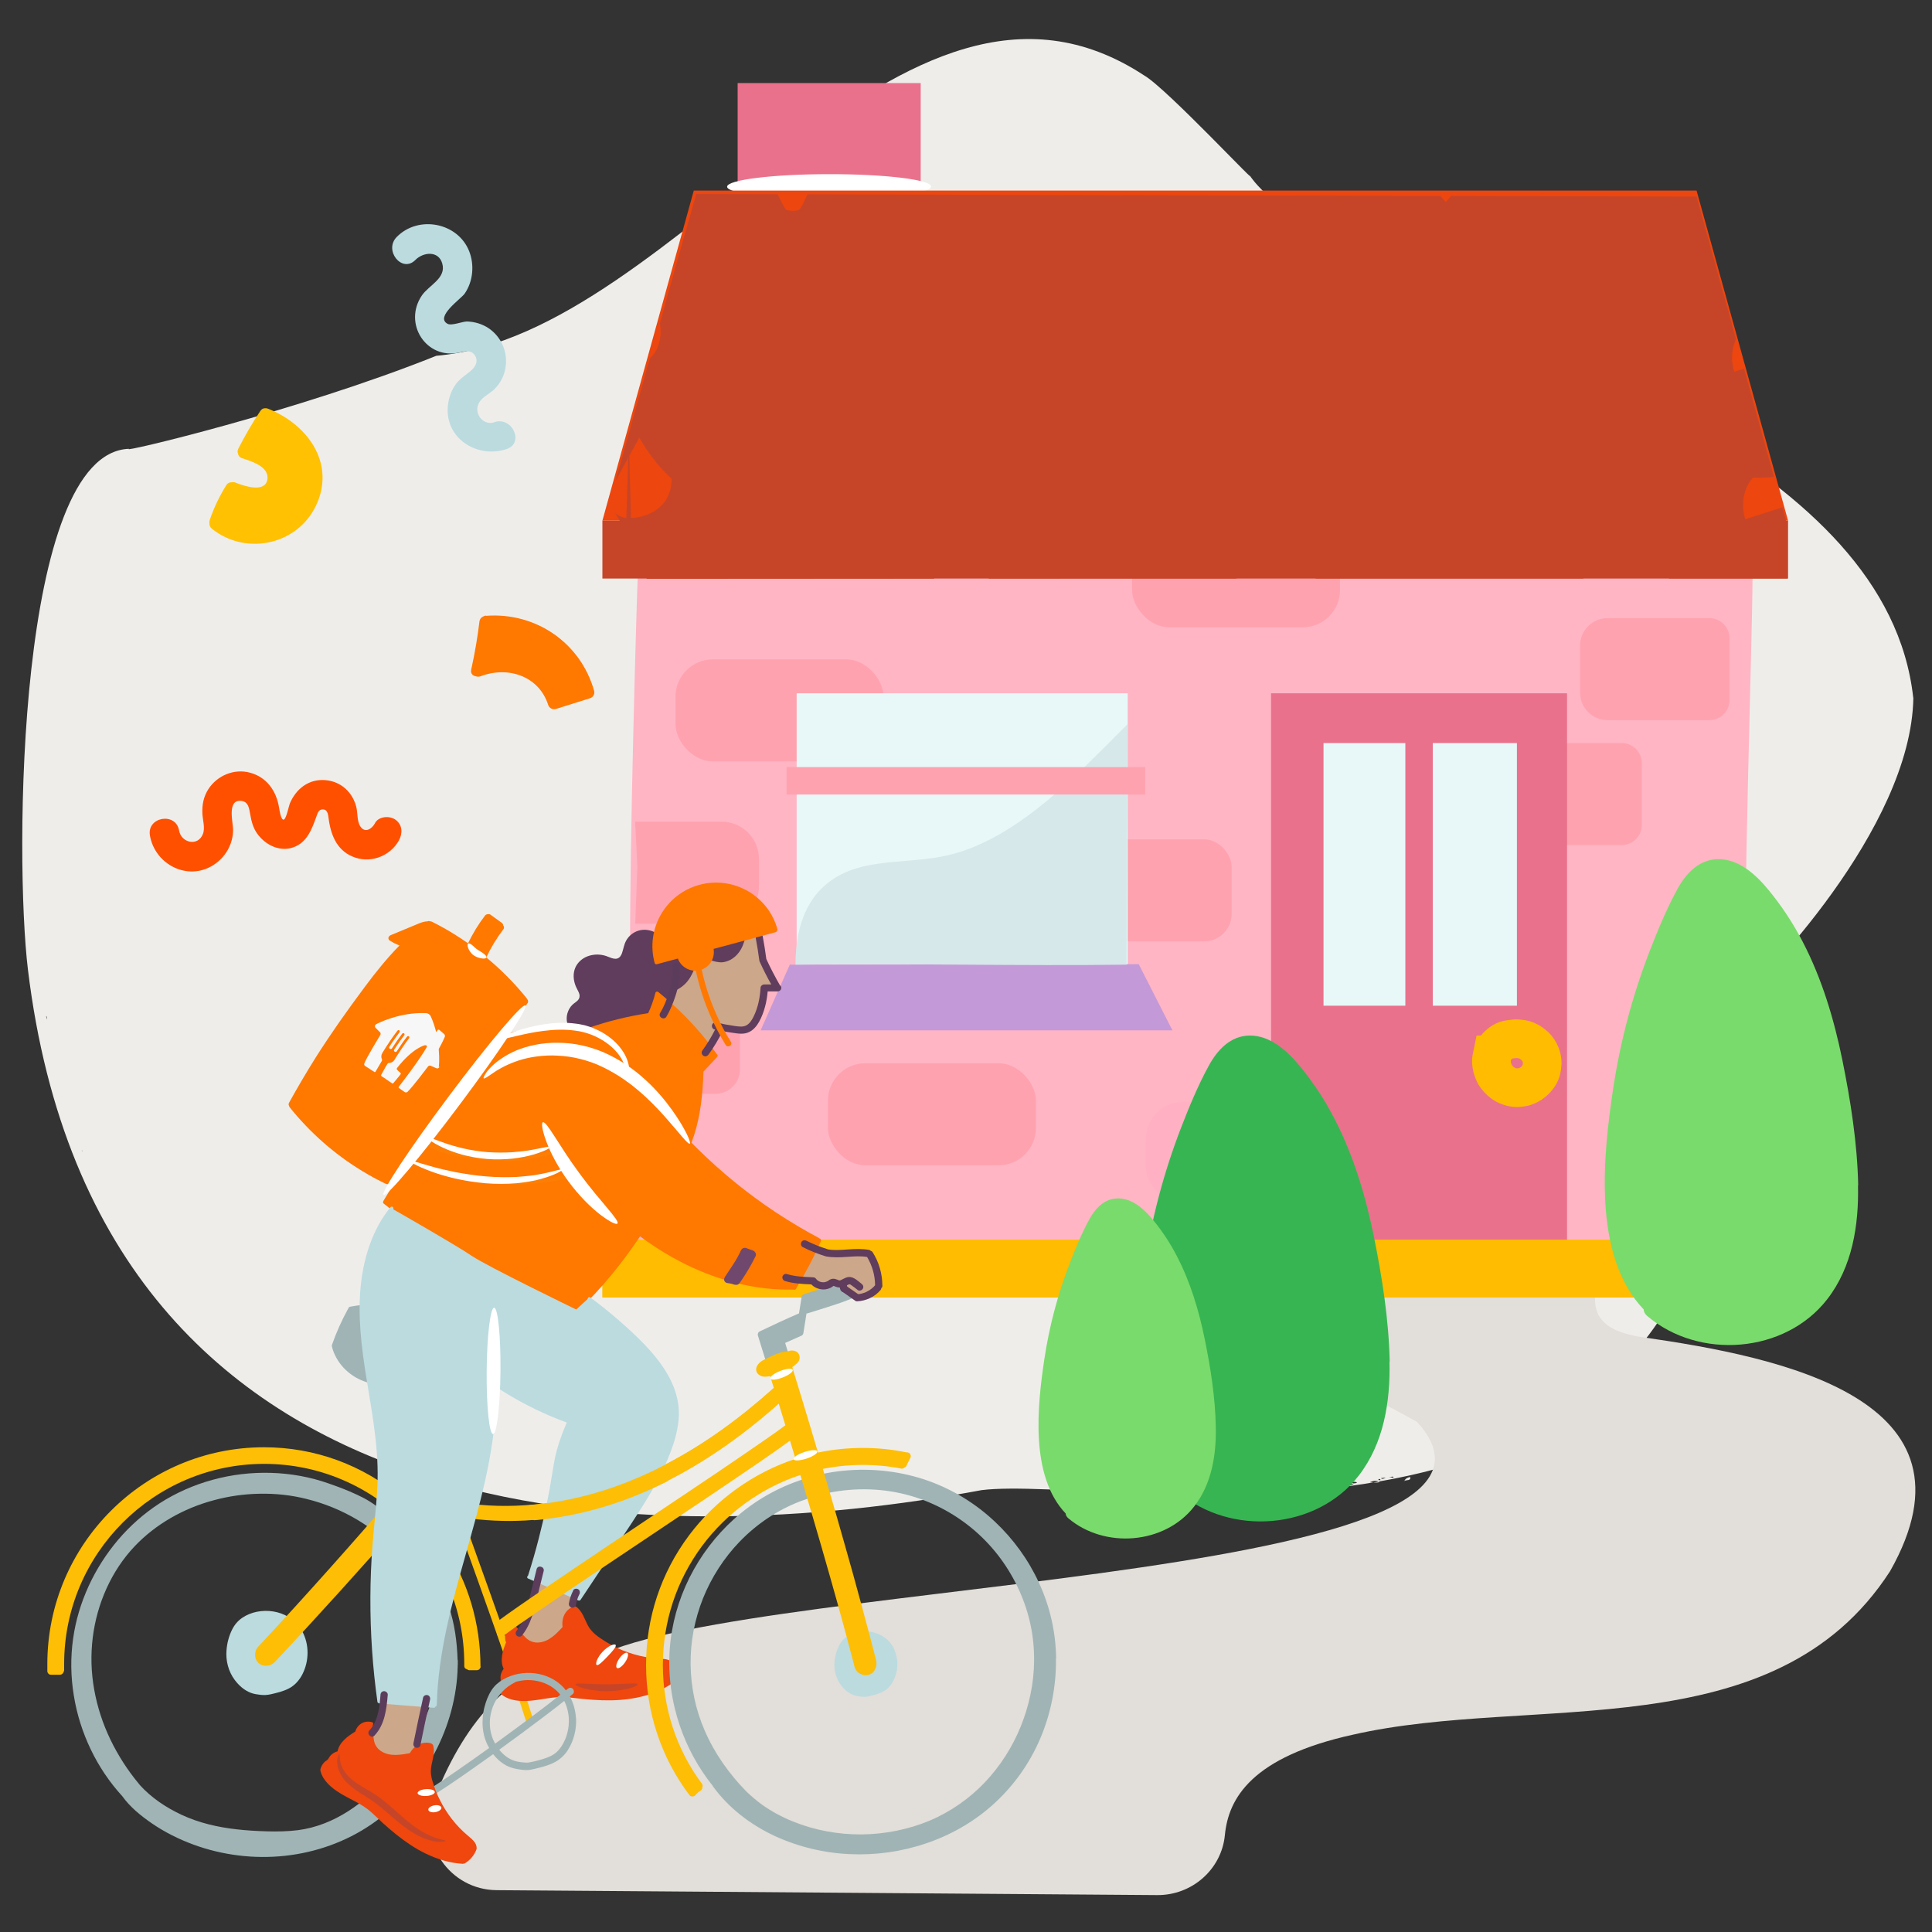 <?xml version="1.0" encoding="UTF-8"?>
<svg xmlns="http://www.w3.org/2000/svg" xmlns:xlink="http://www.w3.org/1999/xlink" viewBox="0 0 200 200">
  <rect x="0" y="0" width="200" height="200" fill="#333333" stroke="none"/>
  <defs>
    <style>
      .cls-1, .cls-2, .cls-3, .cls-4 {
        fill: none;
      }

      .cls-5 {
        fill: #f7f7f7;
      }

      .cls-6 {
        fill: #fc7e04;
      }

      .cls-7 {
        fill: #ea718b;
      }

      .cls-8 {
        fill: #e8f8f9;
      }

      .cls-9 {
        fill: #ed460e;
      }

      .cls-10 {
        fill: #ffb0c3;
      }

      .cls-11 {
        fill: #f3bf44;
      }

      .cls-12 {
        fill: #fff;
      }

      .cls-13 {
        fill: #ef470d;
      }

      .cls-14 {
        fill: #ffbc00;
      }

      .cls-15 {
        fill: #ffa2af;
      }

      .cls-16 {
        fill: #ffb5c4;
      }

      .cls-17 {
        fill: #ffc101;
      }

      .cls-18 {
        fill: #ff5000;
      }

      .cls-19 {
        fill: #fdbe05;
      }

      .cls-20 {
        fill: #efedea;
      }

      .cls-21 {
        fill: #ff5b00;
      }

      .cls-22 {
        fill: #ff7800;
      }

      .cls-23 {
        fill: #a0b4b5;
      }

      .cls-24 {
        fill: #cda789;
      }

      .cls-25 {
        fill: #bbdbdf;
      }

      .cls-26 {
        fill: #d6e8ea;
      }

      .cls-27 {
        fill: #c499d8;
      }

      .cls-28 {
        fill: #c64528;
      }

      .cls-29 {
        fill: #e2ded9;
      }

      .cls-30 {
        fill: #70486d;
      }

      .cls-31 {
        fill: #5b3d5b;
      }

      .cls-32 {
        fill: #37b552;
      }

      .cls-33 {
        fill: #603c5d;
      }

      .cls-34 {
        fill: #79db6b;
      }

      .cls-35 {
        clip-path: url(#clippath-2);
      }

      .cls-2 {
        stroke: #ffbc00;
        stroke-width: 4px;
      }

      .cls-2, .cls-3, .cls-4 {
        stroke-miterlimit: 10;
      }

      .cls-3 {
        stroke-width: 16px;
      }

      .cls-3, .cls-4 {
        stroke: #c64528;
      }

      .cls-4 {
        stroke-width: 7px;
      }
    </style>
    <clipPath id="clippath-2">
      <polygon class="cls-1" points="184.99 54.29 183.83 50.09 180.94 39.6 175.63 20.35 145.94 20.28 124.46 20.22 72.07 20.09 62.54 53.98 62.53 59.92 110.84 59.89 142.89 59.89 185.03 59.89 184.99 54.29"/>
    </clipPath>
  </defs>
  <g id="BG_Light">
    <path class="cls-20" d="m198.06,72.24c-2.69-24.3-39.19-34.82-58.53-46.23-2.77-1.64-8.26-4.93-10.25-7.98,1.63,2.01-8.53-8.92-10.85-10.23-25.28-16.56-48,26.84-73.26,29.03-14.39,5.77-33.01,10.15-31.81,9.63-11.63.41-11.86,42.47-10.47,53.9,7.38,60.87,66.07,60,98.71,53.9,13.2-1.66,70.73,11.41,76.72-36.3-1.49-4.29,1.12-7.06.93-12.44,1.55-.8-.8,5.32.62,2.23.66,1.95.49-3.46.75-4.05-.56,1.79-1.69,2.35-.91.1,2.32-1.87,18.14-17.94,18.36-31.57Zm-9.83-18.15s-.08,0-.12-.01c0,0,.12.01.12.01Zm-45.52,99.13c-.09-.17.23-.14.19,0-.06,0-.13,0-.19,0Zm-3.86.57c-.98.49-.68-.51.07-.38-.46.18.22.35-.07.38ZM80.97,18.09s0,0,0,0c0-.01.01-.02,0,0Zm62.48,134.87c-.17.08-.34.21-.5.06.17-.02.34-.04.5-.06Zm.22,0c.18-.04.73-.21.54.02-.16-.05-.34-.09-.54-.02Zm17.51-113.36c-.12-.05-.58-.16-.15-.11,0,0,.15.11.15.11Zm-80.08-21.82c-.09.18-.18.48-.34.21.08-.07.23-.17.34-.21Zm-2.51,1.98c-.05.12-.09.25-.14.36-.06-.07.1-.31.14-.36Zm-.79.44s0,.06,0,.09c-.04,0-.05-.03,0-.09ZM3.5,105.03s.04.05.04.09c-.01-.03-.02-.06-.04-.09Zm1.31.14c.03.12.06.25.08.37-.03-.08-.16-.28-.08-.37Zm3.66,13.87c.02.06.04.11.06.17-.05-.04-.06-.11-.06-.17Zm108.09,35.18c.48.42-.48.11-.5-.08,2.39-.1,3.32.58.5.08Zm8.38.52l-.12-.06c.27-.05.42-.1.12.06Zm12.87-.71c.11,0,.26.01.07.05-.04-.02-.05-.03-.07-.05Zm1.53-.28c.12-.11.46-.14.9-.19-.33.14-.6.32-.9.19Zm.93-.2l-.41-.05c.24-.22.93-.03.41.05Zm1.52-.1c.35-.16.67-.23,1.02-.05-.18.15-.66.02-1.02.05Zm3.57-.17c0,.37-.13-.25.62-.38.1.39-.32.3-.62.38Zm3.97-.46s.03-.07.05-.1c0,0-.05.1-.05.1Zm.16-.82c-.4.04-.4-.14-.44-.33.41-.17.87-.3.44.33Z"/>
  </g>
  <g id="Illustrations">
    <g>
      <polygon class="cls-7" points="76.36 97.94 95.31 97.94 95.31 8.6 76.36 8.6 76.36 32.07 76.36 97.94"/>
      <path class="cls-12" d="m96.38,19.31c0-.71-4.74-1.29-10.57-1.28-5.83,0-10.55.59-10.54,1.3,0,.71,4.74,1.29,10.57,1.28,5.83,0,10.55-.59,10.54-1.3Z"/>
      <path class="cls-22" d="m50.32,63.73c-.11,0-.2.04-.28.08-.21.08-.37.26-.41.54-.19,1.59-.46,3.16-.8,4.73-.04.08-.05.17-.05.25-.09.4.17.63.48.68.14.05.3.06.48,0,2.89-1.1,6.06,0,7.01,2.97.11.33.47.51.8.41l3.53-1.11c.33-.1.52-.45.42-.78-1.4-4.94-6.01-8.14-11.19-7.75Z"/>
      <path class="cls-17" d="m27.53,42.26s-.03,0-.05,0c-.01,0-.03,0-.04,0-.18,0-.36.08-.49.28-.84,1.26-1.59,2.56-2.28,3.91-.1.19-.09.36-.03.5.03.21.16.4.43.49.94.3,2.87.88,2.6,2.24-.28,1.39-2.51.59-3.29.28-.14-.06-.27-.06-.39-.03-.2-.02-.41.06-.56.29-.71,1.14-1.29,2.34-1.72,3.61-.04.12-.05.24-.03.34-.01.2.06.41.26.57,3.64,2.91,9.16,1.59,10.94-2.78,1.74-4.27-1.21-8.1-5.13-9.65-.07-.03-.14-.04-.21-.05Z"/>
      <path class="cls-18" d="m38.82,85.22c-.33.6-1.05,1.07-1.53.31-.35-.55-.25-1.44-.42-2.05-.41-1.51-1.59-2.58-3.17-2.72-1.73-.15-3.05.89-3.7,2.42-.09.21-.37,1.62-.63,1.67-.29.06-.45-1.03-.48-1.24-.28-1.72-1.26-3.15-3-3.62-1.64-.45-3.4.28-4.32,1.7-.5.78-.66,1.62-.62,2.53.03.65.3,1.48.06,2.1-.51,1.35-2.25.93-2.47-.34-.33-1.94-3.35-1.43-3.02.51.52,3,3.89,4.74,6.54,3.08,1.26-.79,2.06-2.16,2.07-3.66,0-.79-.67-3.2.87-3,.73.1.79.79.9,1.38.13.74.3,1.43.75,2.04.84,1.15,2.32,1.89,3.73,1.38s1.89-1.85,2.37-3.17c.13-.35.22-.76.67-.75.56.01.55.67.62,1.1.26,1.75.96,3.31,2.77,3.9,1.7.56,3.62-.23,4.48-1.78.4-.73.39-1.6-.33-2.14-.6-.45-1.74-.39-2.14.33h0Z"/>
      <path class="cls-25" d="m51.19,43.71c-1.22.4-2.21-.98-1.59-2.04.34-.59,1.12-.92,1.6-1.4.59-.6.98-1.33,1.12-2.16.28-1.6-.38-3.2-1.72-4.12-.66-.45-1.47-.69-2.26-.71-.48,0-1.59.47-2.01.24-1.33-.72,1.4-2.59,1.77-3.12.87-1.26,1.03-2.97.47-4.39-1.17-2.98-5.26-3.76-7.5-1.48-1.37,1.39.55,3.78,1.93,2.38.81-.82,2.39-.99,2.78.36.45,1.54-1.39,2.25-2.11,3.32-1.96,2.89.44,6.65,3.85,5.91.6-.13,1.27-.33,1.67.33.31.5.08,1.04-.3,1.41-.53.52-1.2.86-1.66,1.47s-.75,1.38-.85,2.14c-.45,3.47,2.97,5.66,6.06,4.64,1.87-.62.59-3.4-1.26-2.79h0Z"/>
      <path class="cls-29" d="m51.4,195.67l68.39.51c3.59.03,6.67-2.65,7.01-6.22.37-3.83,2.81-8.08,13.23-10.38,18.62-4.26,43.62,1.66,55.63-16.93,10.13-17.88-11.43-22.18-25.61-24.22-8.86-1.27-2.71-7.54-4.53-9.81-1.4-1.75-3.2,3.97,0,0-3.44,4.27-25.05-3.05-30.64,0-2.74,12.07,4.23,14.34,11.79,18.56,15.89,17.15-74.43,16.27-86.25,25.11-7.75-.46-12.84,7.08-15.47,13.98-1.72,4.52,1.62,9.36,6.46,9.4Z"/>
      <path class="cls-16" d="m65.16,131.32l115.38-2.56-.46-12.34.61-12.05c-.26-9.45.73-39.09.73-44.48l-.83-1.83-1.54-18.95-112.21.3-.83,20.48c-.12,2.89-.84,27.54-.78,38.76l-.06,32.67Z"/>
      <path class="cls-15" d="m154.49,84.64v-4.88c0-1.57,1.27-2.84,2.84-2.84h10.55c1.15,0,2.08.93,2.08,2.08v6.4c0,1.15-.93,2.08-2.08,2.08h-10.55c-1.57,0-2.84-1.28-2.84-2.84Z"/>
      <rect class="cls-10" x="118.63" y="114.07" width="21.53" height="10.56" rx="3.86" ry="3.86"/>
      <rect class="cls-15" x="117.19" y="54.38" width="21.53" height="10.56" rx="3.86" ry="3.86"/>
      <rect class="cls-15" x="69.93" y="68.26" width="21.53" height="10.56" rx="3.86" ry="3.86"/>
      <rect class="cls-15" x="105.97" y="86.89" width="21.53" height="10.56" rx="2.84" ry="2.84"/>
      <polygon class="cls-7" points="162.22 71.77 162.22 115.64 162.22 116.01 162.22 128.79 131.58 128.79 131.58 93.75 131.58 93.38 131.58 71.77 162.22 71.77"/>
      <rect class="cls-8" x="82.47" y="71.77" width="34.27" height="28.09" transform="translate(199.21 171.63) rotate(-180)"/>
      <rect class="cls-21" x="157.5" y="39.82" width="21.53" height="10.56" rx=".38" ry=".38" transform="translate(336.52 90.26) rotate(-179.98)"/>
      <polygon class="cls-28" points="104.54 53.9 126.07 53.9 185.1 53.9 185.1 59.89 126.07 59.89 104.54 59.89 62.36 59.89 62.36 53.9 104.54 53.9"/>
      <path class="cls-9" d="m62.36,53.9h42.18s21.53,0,21.53,0h59.03s-9.47-34.17-9.47-34.17h-52.52s-21.53,0-21.53,0h-29.76s-5.37,19.38-5.37,19.38l-2.92,10.56-1.17,4.23Z"/>
      <rect class="cls-15" x="85.71" y="110.07" width="21.53" height="10.56" rx="3.86" ry="3.86"/>
      <path class="cls-15" d="m74.07,102.67c1.4,0,2.53,1.13,2.53,2.53v5.5c0,1.4-1.13,2.53-2.53,2.53h-6.1c-.98,0-1.78-.8-1.77-1.78l.06-7.02c0-.97.8-1.75,1.77-1.75h6.04Z"/>
      <path class="cls-15" d="m163.57,71.71v-4.88c0-1.57,1.27-2.84,2.84-2.84h10.55c1.15,0,2.08.93,2.08,2.08v6.4c0,1.15-.93,2.08-2.08,2.08h-10.55c-1.57,0-2.84-1.28-2.84-2.84Z"/>
      <polygon class="cls-27" points="121.37 106.66 78.74 106.66 81.76 99.86 117.88 99.81 121.37 106.66"/>
      <path class="cls-26" d="m82.35,99.86c0-9.09,6.24-10.1,8.44-10.43s4.42-.34,6.6-.74c7.51-1.38,13.94-8.34,19.34-13.73l-.11,24.9c-10.77.15-23.5-.15-34.27,0"/>
      <rect class="cls-14" x="62.36" y="128.32" width="122.75" height="5.99" transform="translate(247.46 262.64) rotate(-180)"/>
      <rect class="cls-15" x="81.42" y="79.41" width="37.13" height="2.84" transform="translate(199.97 161.66) rotate(-180)"/>
      <rect class="cls-8" x="137.01" y="76.91" width="20.02" height="27.19" transform="translate(294.04 181.02) rotate(-180)"/>
      <rect class="cls-7" x="130.51" y="88.77" width="32.77" height="2.84" transform="translate(237.09 -56.7) rotate(90)"/>
      <path class="cls-2" d="m154.49,109.2c.1-.48.5-.97.91-1.25.2-.15.42-.26.66-.31.26-.05.53-.09.79-.11.26-.02.53.03.79.07.24.04.47.15.68.26.12.06.19.13.31.22.07.06.2.14.28.22.47.48.75,1.13.74,1.8,0,.16-.05.47-.09.63-.05.2-.13.41-.25.59-.19.3-.38.51-.65.72-.27.21-.51.34-.85.45-.04.01-.07.02-.11.03-.19.04-.43.07-.63.08-.24,0-.5-.04-.73-.11-.22-.07-.47-.17-.66-.3-.3-.21-.49-.38-.71-.66-.2-.25-.23-.3-.35-.6-.14-.34-.2-.59-.23-.97-.02-.25.04-.52.09-.76Z"/>
      <path class="cls-15" d="m78.57,91.75v-2.83c0-2.13-1.73-3.86-3.87-3.86h-8.95s.23,4.62.23,4.62l-.22,5.94h8.95c2.13,0,3.86-1.73,3.86-3.87Z"/>
      <g class="cls-35">
        <path class="cls-3" d="m63.15,21.58c-2.55-1.24-.53-5.23,2.38-5.3,2.91-.07,5.18,2.22,6.44,4.54,1.25,2.32,2.01,4.94,4,6.81,3.06,2.86,8.83,2.94,11.99.16,2.32-2.04,3.08-5.03,4.37-7.69,1.29-2.66,3.74-5.36,7-5.32,7.27.1,7.21,12.05,14.36,13.21,3.9.63,7.18-2.49,9.43-5.38,2.25-2.89,5.01-6.21,8.97-6.24,8.1-.06,9.68,12.88,17.77,13.15,6.91.23,10-13.69,16.9-13.29,6.05.35,7.96,5.46,10.3,6.98s2.44,2.69,5.34,2.76c2.9.07,6.01-2.32,5.13-4.77"/>
        <path class="cls-3" d="m61.56,36.37c-2.57-1.41-.54-5.94,2.4-6.02,6.67.22,6.87,9.01,10.55,12.9,3.09,3.25,8.92,3.34,12.11.19,2.34-2.31,3.11-5.71,4.41-8.73,1.3-3.02,3.77-6.08,7.06-6.03,7.34.12,7.29,13.68,14.51,15.01,3.94.72,7.25-2.82,9.52-6.1,2.27-3.28,5.05-7.05,9.05-7.08,8.17-.06,9.79,14.63,17.95,14.95,6.98.27,10.08-14.6,17.05-15.08,2.92-.2,5.62,5.69,7.98,7.41,2.36,1.72,4.89,3.58,7.82,3.66,2.93.08,6.07-2.63,5.18-5.41"/>
        <path class="cls-3" d="m62.7,51.64c-2.57-1.41-.54-5.94,2.4-6.02,6.67.22,6.87,9.01,10.55,12.9,3.09,3.25,8.92,3.34,12.11.19,2.34-2.31,3.11-5.71,4.41-8.73,1.3-3.02,3.77-6.08,7.06-6.03,7.34.12,7.29,13.68,14.51,15.01,3.94.72,7.25-2.82,9.52-6.1,2.27-3.28,5.05-7.05,9.05-7.08,8.17-.06,9.79,14.63,17.95,14.95,6.98.27,10.08-15.53,17.05-15.08,6.11.4,8.04,6.21,10.4,7.93s2.47,3.05,5.4,3.14,6.07-2.63,5.18-5.41"/>
        <path class="cls-4" d="m60.45,75.07c-2.57-1.41-.54-5.94,2.4-6.02,6.67.22,6.87,9.01,10.55,12.9,3.09,3.25,8.92,3.34,12.11.19,2.34-2.31,3.11-5.71,4.41-8.73,1.3-3.02,3.77-6.08,7.06-6.03,7.34.12,7.29,13.68,14.51,15.01,3.94.72,7.25-2.82,9.52-6.1,2.27-3.28,5.05-7.05,9.05-7.08,8.17-.06,9.79,14.63,17.95,14.95,6.98.27,10.08-14.6,17.05-15.08,2.92-.2,5.62,5.69,7.98,7.41,2.36,1.72,4.89,3.58,7.82,3.66,2.93.08,6.07-2.63,5.18-5.41"/>
      </g>
      <path class="cls-34" d="m192.36,122.7c-.09-4.33-.78-8.73-1.64-12.97-.86-4.22-2.11-8.4-4.1-12.23-.99-1.91-2.18-3.72-3.55-5.38-1.28-1.56-3.06-3.2-5.21-3.18-1.97.02-3.32,1.47-4.21,3.09-1.13,2.06-2.04,4.27-2.89,6.46-1.77,4.58-3.04,9.36-3.77,14.23-1.03,6.87-2.16,17.24,3.16,22.83.01.24.13.48.37.68,5.35,4.56,14.27,3.9,18.64-1.74,2.59-3.34,3.27-7.65,3.18-11.78Z"/>
      <path class="cls-32" d="m143.86,140.96c-.09-4.33-.78-8.73-1.64-12.97-.86-4.22-2.11-8.4-4.1-12.23-.99-1.91-2.18-3.72-3.55-5.38-1.28-1.56-3.06-3.2-5.21-3.18-1.97.02-3.32,1.47-4.21,3.09-1.13,2.06-2.04,4.27-2.89,6.46-1.77,4.58-3.04,9.36-3.77,14.23-1.03,6.87-2.16,17.24,3.16,22.83.01.24.13.48.37.68,5.35,4.56,14.27,3.9,18.64-1.74,2.59-3.34,3.27-7.65,3.18-11.78Z"/>
      <path class="cls-34" d="m125.86,147.69c-.06-3.03-.54-6.11-1.15-9.08-.6-2.95-1.48-5.88-2.87-8.56-.69-1.34-1.52-2.6-2.48-3.77-.9-1.09-2.14-2.24-3.65-2.22-1.38.01-2.32,1.03-2.94,2.16-.79,1.44-1.43,2.99-2.02,4.52-1.24,3.21-2.13,6.55-2.64,9.96-.72,4.81-1.51,12.06,2.21,15.98,0,.17.09.33.26.48,3.75,3.19,9.99,2.73,13.05-1.22,1.81-2.34,2.29-5.35,2.23-8.24Z"/>
      <path class="cls-25" d="m92.58,170.75c-.49-1.12-1.6-1.78-2.8-1.86-.2-.02-.38.18-.38.38,0,.22.17.36.38.38.1,0,.2.02.29.04.09.59.24,1.64.27,1.79.04.2.28.83.22,1.05s-.53.66-.93.69-.75-.23-.96-.61c-.16-.3-.49-1.85-.63-2.51.04-.03.08-.05.13-.08.17-.1.25-.34.14-.52s-.33-.24-.52-.14h0c-.21.12-.42.27-.57.45s-.29.38-.39.6c-.25.51-.39,1.06-.44,1.63h0c-.1,1.04.28,2.09,1.03,2.82.39.38.86.64,1.41.73.26.04.54.08.8.06s.52-.1.77-.17c.49-.12.97-.29,1.37-.6s.68-.77.87-1.25c.36-.91.33-1.96-.06-2.86Z"/>
      <path class="cls-25" d="m31.26,168.85c-.23-.43-.88-.05-.65.38.02.03.03.06.04.09-.61.6-2.01,1.97-2.23,2.2-.28.3-.89.65-1.14.52s-.7-.79-.37-1.22c.32-.42,2.05-2.21,2.1-2.26.03-.03.22-.33.37-.58.04.02.07.04.11.06.42.25.8-.4.38-.65h0c-.98-.59-2.16-.76-3.28-.54-.54.11-1.07.32-1.52.63s-.79.71-1.04,1.21c-.33.66-.52,1.38-.58,2.12,0,0,0,0,0,0-.1,1.08.19,2.22.85,3.1.44.58.97,1.06,1.66,1.33.32.12.66.17,1.01.21.37.04.7.02,1.06-.06.65-.15,1.3-.3,1.89-.61s1.06-.83,1.38-1.45c.71-1.39.73-3.1-.02-4.47Z"/>
      <path class="cls-23" d="m88.47,133.86c-.11-.19-.33-.22-.52-.14,0,0,0,0,0,0l-.51-.46s.04-.02.06-.03c.18-.09.23-.35.14-.52-.11-.19-.33-.22-.52-.14-1.19.55-2.47.96-3.73,1.35-.03,0-.06.02-.08.03-.15.02-.29.12-.32.27-.1.58-.19,1.16-.28,1.75-.02,0-.04.01-.07.02-1.34.58-2.66,1.2-3.98,1.83-.02,0-.03.01-.04.02,0,0,0,0,0,0-.06.03-.1.08-.13.13,0,0,0,0,0,.01,0,0,0,.01-.01.02-.04.08-.05.17-.02.26.26.84.52,1.68.78,2.52.06.19.26.32.46.26s.32-.27.26-.46c0,0,0-.01,0-.02l.91-.3c.07.18.27.3.46.24.2-.06.33-.26.26-.46-.1-.34-.21-.68-.31-1.02.57-.26,1.14-.51,1.71-.76.05-.02.09-.06.12-.11.02-.03.04-.07.05-.12.11-.69.22-1.37.33-2.06.04,0,.08,0,.12-.02h0c.85-.26,1.69-.52,2.54-.8.75-.24,1.5-.49,2.21-.82.18-.09.23-.35.14-.52Z"/>
      <path class="cls-23" d="m47.39,172.37c0-.15,0-.3,0-.44,0-.04,0-.08-.02-.11-.06-1.87-.31-3.74-.91-5.53-.29-.85-.64-1.68-1.03-2.49-.48-1.02-1-2.02-1.65-2.95-.8-1.16-1.73-2.24-2.75-3.21-.35-.33-.89.2-.53.53h0c.88.83,1.69,1.74,2.4,2.72.67.93,1.23,1.93,1.73,2.96.39.81.71,1.52,1.01,2.35.2.57.38,1.18.52,1.79l-.27.71c-.24-1.36-.65-2.69-1.22-3.96-.79-1.77-1.88-3.4-3.21-4.81-.36-.38-.74-.75-1.13-1.1-.15-.14-.38-.15-.53,0-.14.14-.15.4,0,.53h0c1.44,1.29,2.65,2.79,3.58,4.48.93,1.69,1.5,3.36,1.8,5.17.3,1.81.25,3.58-.09,5.33-.33,1.75-.95,3.46-1.77,5.05-.84,1.62-1.9,3.13-3.11,4.49-1.22,1.36-2.6,2.61-4.14,3.6-1.59,1.02-3.36,1.74-5.24,1.98-1.06.13-2.13.15-3.19.12-1.06-.03-2.11-.09-3.15-.21-1.96-.22-3.92-.67-5.71-1.51-1.6-.75-3.12-1.76-4.31-3.08-.02-.03-.03-.06-.06-.08h0c-1.18-1.41-2.18-2.96-2.98-4.62-.8-1.66-1.36-3.39-1.68-5.18s-.37-3.59-.15-5.37c.22-1.78.7-3.49,1.43-5.1.73-1.61,1.7-3.08,2.9-4.35,1.1-1.16,2.35-2.13,3.73-2.93,1.4-.81,2.88-1.42,4.45-1.84,1.57-.43,3.15-.65,4.78-.68,1.63-.03,3.25.14,4.84.54,1.86.46,3.65,1.19,5.3,2.18.4.24.8.5,1.18.77.17.12.42.03.52-.14.1-.16.05-.34-.07-.46l.48-.54c.16.11.36.14.52-.01.13-.13.16-.41,0-.53-.45-.35-.9-.71-1.39-1.01-.43-.27-.88-.5-1.34-.71-.94-.44-1.92-.81-2.9-1.15-1.92-.68-3.95-1.04-5.98-1.1-2.03-.06-4.08.18-6.04.72-1.95.53-3.83,1.36-5.53,2.46-1.59,1.04-3.03,2.31-4.26,3.76-1.22,1.44-2.25,3.05-3.04,4.77-.79,1.73-1.35,3.56-1.61,5.44-.28,1.96-.25,3.94.07,5.89.31,1.94.91,3.83,1.76,5.6.84,1.75,1.94,3.39,3.25,4.82.81,1.13,1.92,2.03,3.05,2.81,1.34.92,2.8,1.65,4.32,2.21,3.02,1.11,6.31,1.51,9.5,1.16s6.27-1.44,8.92-3.25c2.59-1.77,4.74-4.16,6.28-6.89,1.53-2.71,2.47-5.77,2.64-8.89,0-.12.01-.25.01-.37,0-.03.01-.06.01-.1,0-.07,0-.15,0-.22Zm-8.45,15.18s-.05.04-.07.05l-.78-.65c.59-.48,1.15-.99,1.69-1.52,1.35-1.33,2.54-2.84,3.53-4.46.05-.08.09-.16.14-.24.18-.05.6-.14.91-.03.06.02.1.04.14.07-1.34,2.62-3.23,4.96-5.56,6.77Z"/>
      <g>
        <path class="cls-19" d="m45.91,151.99c.25-.28.39-.45.39-.45l-.54-1.55-.15.16c0-.08-.04-.16-.1-.22-.14-.14-.4-.15-.53,0-2.39,2.78-4.8,5.56-7.22,8.32-2.38,2.72-4.79,5.42-7.22,8.09-1.29,1.41-2.58,2.82-3.89,4.21-.04.05-.07.09-.09.14,0,0,0,.01-.01.02-.21.39-.2.92.07,1.28.14.19.32.33.56.4.2.06.42.06.63.02.23-.04.45-.17.61-.33h0s0,0,0,0c0,0,0,0,0,0,0,0,0,0,0,0,2.3-2.44,4.56-4.91,6.81-7.39,2.25-2.49,4.61-5.14,6.89-7.74,1.28-1.46,2.56-2.93,3.84-4.4.13-.15.15-.38,0-.53-.01-.01-.02-.02-.04-.03Z"/>
        <polygon class="cls-11" points="26.54 170.72 26.54 170.72 26.54 170.72 26.54 170.72"/>
      </g>
      <path class="cls-19" d="m80.57,144.44l-.02-.15s.01-.01.02-.02c.22-.2.11-.46-.09-.58v-.06s0,0,0,0c0,0-.01.01-.03.03-.13-.06-.28-.05-.41.07h0c-1.7,1.52-3.47,2.96-5.33,4.29-1.87,1.33-3.82,2.54-5.85,3.59-2.07,1.07-4.22,1.98-6.45,2.68-2.33.73-4.73,1.24-7.15,1.46-2.46.23-4.97.19-7.41-.2-.17-.03-.33-.05-.5-.08-.6-1.7-1.2-3.4-1.78-5.1-.76-2.22-1.51-4.44-2.21-6.68-.08-.26-.16-.52-.24-.77-.14-.46-.87-.27-.73.2.68,2.21,1.41,4.41,2.16,6.61.66,1.92,1.33,3.84,2.01,5.76-.05.04-.09.1-.11.18-.05.18.06.42.26.46.03,0,.05,0,.08.01.02.05.04.11.06.16-.04.04-.08.09-.09.16-.05.18.06.42.26.46.02,0,.04,0,.05,0,.84,2.36,1.68,4.71,2.53,7.07.83,2.34,1.67,4.68,2.48,7.03.75,2.17,1.48,4.34,2.17,6.52.08.25.16.5.24.75.14.46.87.27.73-.2h0c-.67-2.16-1.39-4.3-2.12-6.44-.8-2.33-1.62-4.66-2.45-6.98-.86-2.4-1.72-4.8-2.58-7.2-.05-.13-.09-.26-.14-.39,2.15.34,4.33.44,6.51.32,2.48-.14,4.96-.57,7.35-1.24,2.34-.65,4.61-1.53,6.79-2.6,2.11-1.03,4.13-2.23,6.07-3.56,1.95-1.34,3.81-2.8,5.59-4.36.22-.19.44-.39.65-.58.29-.26,0-.66-.31-.63Z"/>
      <path class="cls-24" d="m82.63,132.57s.6-1.19.86-1.61.94-1.74.94-1.74c0,0,.96.4,2.14.45,1.18.05,3.16,0,3.31.09s.5.38.75,1.33c.25.95.44,1.77.34,1.99-.1.22-.27.5-.68.74s-.95.84-1.3.65-.55-.09-.84-.42-.41-.36-.7-.66-.41-.48-.41-.48c0,0-.52-.35-.8-.18s-.29.31-.69.34-.75.07-1.11-.2-.31-.32-.58-.3c-.26.02-.67.08-.85.03s-.37-.03-.37-.03h0Z"/>
      <path class="cls-24" d="m38.3,179.4c.21,0,.57-.33.8-.86.22-.53.38-.96.45-1.36s.15-.99.15-.99l4.3.42-.76,3.58-.08.72-.66.79s-1.01.04-1.56.07-.89.04-1.33-.22-.92-.75-1.01-1.13c-.09-.38-.3-1.02-.3-1.02h0Z"/>
      <path class="cls-24" d="m53.76,169.06s.47-.54.72-1.21c.25-.67.56-1.74.72-2.4l.45-1.8,3.82,1.65-.2.76-.04.44s-.69.74-.75,1.04-.05,1.03-.05,1.03c0,0-.87.88-1.26,1.11-.38.24-.89.54-1.35.54s-.8.04-1.2-.28-.87-.88-.87-.88h0Z"/>
      <path class="cls-19" d="m49.74,172.53c0-4.45-1.27-8.72-3.65-12.38-.47-.97-.94-1.84-1.36-2.45-.61-.89-1.84-1.83-3.19-2.7-4-3.36-8.97-5.18-14.2-5.18-12.38,0-22.44,10.07-22.44,22.44,0,.11,0,.19,0,.27,0,.14,0,.27,0,.45,0,0,0,0,0,.01,0,0,0,0,0,.01,0,0,0,0,0,0,0,.01,0,.03,0,.04.03.18.18.33.37.33h.94c.17,0,.33-.13.37-.29.04-.05.06-.12.06-.19,0-.23,0-.44,0-.64,0-11.42,9.29-20.71,20.71-20.71s20.71,9.29,20.71,20.71c0,.08,0,.15,0,.23,0,.17.13.3.29.32.06.06.15.1.24.1h.77c.1,0,.2-.04.27-.11.02-.02.04-.05.06-.08.04-.05.07-.12.07-.19Z"/>
      <path class="cls-24" d="m69.09,104.21l.57-1.73s.45-.12.87-.66c.42-.55.96-1.54,1.08-1.54.12,0,1.04-.95,1.04-.95,0,0,1.25.24,1.8.14s.72,0,1.19-.38.99-.98,1.04-1.14.14-.7.14-.7l1.75-.3.43,2.81,1.42,2.45-1.33.08s-.18,1.58-.38,2.15-.57,1.64-1.08,1.91c-.51.27-.52.38-1.05.32s-1.83-.28-1.82-.28-.61.78-.67.9-.66,1.09-.66,1.09c0,0-1.01-1.31-1.62-1.94-.61-.63-2.71-2.24-2.71-2.24h0Z"/>
      <g>
        <path class="cls-13" d="m69.38,172.35c.17.57.14,1.17-.09,1.72-.04.08.04.19.12.21.1.03.17-.03.21-.12.25-.6.28-1.28.09-1.9-.06-.21-.39-.12-.33.09h0Z"/>
        <path class="cls-13" d="m69.62,172.14c-.23-.29-.58-.38-.93-.41-.41-.04-.81-.05-1.22-.1-.84-.1-1.67-.3-2.47-.58s-1.57-.65-2.29-1.1-1.44-.92-1.84-1.66c-.37-.69-.57-1.49-1.23-1.97-.05-.03-.09-.04-.13-.02-.15-.02-.36.1-.47.17-.21.13-.39.31-.52.52-.28.43-.35.95-.28,1.44-.66.71-1.42,1.52-2.46,1.6-.51.04-.96-.12-1.33-.47-.37-.36-.69-.78-1.02-1.18,0-.02,0-.04,0-.07-.02-.08-.12-.15-.21-.12h0c-.38.14-.68.42-.83.79-.08.19-.11.4-.1.6,0,.13.03.31.1.43-.35.87-.67,1.86-.25,2.75-.13.16-.22.34-.28.53-.03.11-.05.22-.05.33,0,.12.02.24.02.36,0,.11-.05.21-.08.31-.03.11-.05.23-.05.35,0,.25.05.48.15.7.02.05.06.07.09.08.01.01.02.03.04.04.81.62,1.92.68,2.9.6,1.23-.1,2.41-.45,3.65-.37.62.04,1.23.13,1.85.19s1.28.11,1.92.13c1.21.04,2.43-.03,3.62-.27,1.25-.25,2.47-.7,3.54-1.4.13-.08.08-.25-.02-.3.07-.16.17-.39.18-.47.02-.11,0-.8-.05-1.17.08-.05.13-.17.05-.27Z"/>
      </g>
      <path class="cls-6" d="m47.86,143.8c.2-.72.42-1.43.65-2.14.04-.13-.05-.27-.18-.31-.14-.04-.27.05-.31.18-.23.71-.45,1.42-.65,2.14-.09.31.4.44.49.13h0Z"/>
      <path class="cls-23" d="m48.47,141.49c.03-.96-.91-1.46-1.68-1.74-.9-.32-1.78-.67-2.61-1.16-1.63-.96-2.92-2.47-4.7-3.17-.48-.19-.98-.31-1.5-.33-.58-.03-1.16.08-1.74.18-.11.02-.16.09-.17.17-.01.02-.03.03-.04.05-.66,1.2-1.22,2.45-1.67,3.74-.02.06-.02.12,0,.16,0,0,0,.01,0,.02.43,1.67,1.72,2.99,3.32,3.58.96.36,1.98.49,2.99.61,1.07.13,2.15.21,3.22.28,1.21.07,2.43.11,3.64.15.27,0,.3-.38.08-.46.14-.42.45-1.35.61-1.85.12,0,.24-.08.24-.23Z"/>
      <g>
        <polygon class="cls-31" points="78.21 95.25 78.21 95.25 78.21 95.25 78.21 95.25"/>
        <path class="cls-33" d="m78.21,95.25c-.95-.02-1.51.86-1.79,1.65-.06.17-.11.33-.17.5l-1.77.47s-2.01.6-2.28.71c-.27.11-2.08.47-2.08.47l-2.18.59c-.33-.84-.29-2.15-.26-2.61.05-.02.1-.06.13-.12.08-.14.04-.37-.11-.44h0c-.57-.26-1.22-.3-1.8-.06-.53.22-.96.64-1.18,1.17-.1.24-.16.49-.23.75-.06.22-.12.46-.26.65-.39.53-1,.15-1.47-.01-1.12-.38-2.49-.06-3.11,1.01-.3.53-.33,1.17-.17,1.75.08.31.22.59.37.87.11.21.19.42.13.66-.08.3-.34.44-.57.62-.25.19-.44.45-.57.74-.29.64-.22,1.38.18,1.96.1.14.28.21.44.11.01,0,.02-.02.03-.02.19.19.37.32.37.32,0,0,2-.72,2.88-.98.51-.15,4.52-1.05,4.52-1.05l.76-2.14,1.36,1.07.26-1.23c.56-.21,1.08-.56,1.47-1.01.28-.33.48-.69.65-1.08.15-.33.3-.7.6-.94.75-.6,1.63.08,2.46-.02.96-.12,1.7-.83,2.06-1.7.18-.44.28-.93.52-1.34.09-.15.22-.32.36-.42.16-.12.29-.17.47-.16.48,0,.49-.74,0-.75Z"/>
      </g>
      <g>
        <polygon class="cls-22" points="60.54 106.77 60.54 106.77 60.54 106.76 60.54 106.77"/>
        <path class="cls-22" d="m84.8,128.17c-3.09-1.64-6.02-3.58-8.73-5.79-1.36-1.11-2.67-2.28-3.91-3.51-.2-.19-.39-.39-.58-.59.09-.25.18-.5.27-.76.68-2.1.89-4.29.97-6.49,0-.03,0-.06-.01-.08l1.43-1.54c.09-.1.05-.23-.04-.29,0,0,0,0,0,0-1.32-1.88-2.86-3.6-4.56-5.14-.48-.44-.98-.87-1.48-1.28-.02-.01-.03-.02-.05-.03-.09-.04-.22-.02-.26.09-.01.02-.02.05-.02.08-.18.7-.42,1.38-.73,2.04,0,0,0,0,0,0-2.09.32-4.16.83-6.16,1.52-.14.05-.16.2-.1.3-.14.04-.24.07-.28.06.11.03,3.06.79,4.04,1.32.99.54,1.52,1.45,2.01,2.33.49.88.56,2.87.56,2.87l-.2-.16c-.75-.83-1.52-1.63-2.37-2.36-.02-.03-.04-.06-.06-.1-.4-.64-3.5-1.76-4.6-2.01-.84-.19-2.54-.11-3.3-.07.06-.14-.1-.33-.27-.24h0c-1.89.96-3.71,2.07-5.41,3.33-1.71,1.26-3.18,2.54-4.62,3.98-.82.82-1.6,1.67-2.34,2.56-.06.07-.06.15-.03.21-.07.08-.11.12-.11.12,0,0,3.81,1.03,5.08,1.27,1.27.24,5.49.15,6.84-.03,1.34-.18,1.8-.39,1.8-.39l.04.04c.18.23.36.45.54.68.39.47.77.92,1.16,1.37-.77.24-3.68,1.1-5.52.87-2.13-.27-5.01-.35-6.75-.71-1.47-.3-3.63-1.08-4.26-1.31.1-.18-.2-.35-.34-.16-.99,1.32-1.91,2.7-2.75,4.13-.02.03-.03.06-.03.09-.03.06-.03.14.04.2h0c2.22,1.8,4.71,3.23,7.21,4.6,2.66,1.45,5.35,2.86,8.05,4.23,1.53.78,3.06,1.54,4.59,2.29.07.05.17.07.25,0,2.46-2.3,4.57-4.93,6.45-7.72,1.07.79,2.18,1.52,3.34,2.17,1.78,1,3.75,1.85,5.76,2.43,1.99.57,4.05.9,6.12.91.22,0,.44,0,.67,0,.06.03.13.02.19-.02.06-.03.09-.08.1-.14.95-1.56,1.8-3.18,2.54-4.85.06-.14-.04-.27-.16-.29Z"/>
      </g>
      <path class="cls-25" d="m70.24,145.6c-.23-2.22-1.49-4.15-2.94-5.79-.79-.89-1.65-1.71-2.54-2.51-.94-.85-1.91-1.66-2.91-2.43-.25-.19-.5-.38-.75-.56-.14-.1-.27.03-.27.17l-1.18,1.08s-9.17-4.44-10.84-5.57c-1.51-1.03-7.09-4.23-8.1-4.8.09-.18-.15-.4-.29-.22h0c-1.84,2.27-2.74,5.1-3.06,7.97-.35,3.19.04,6.38.54,9.53.56,3.52,1.26,7.05,1.19,10.64-.04,1.81-.24,3.62-.41,5.43-.17,1.81-.28,3.64-.32,5.46-.08,3.63.1,7.27.54,10.87.05.43.11.86.17,1.29,0,.06.03.09.07.11.03.04.07.06.13.07l5.63.45c.1,0,.16-.05.18-.13.08-.02.14-.08.14-.18h0c.06-2.65.45-5.27,1-7.86.55-2.59,1.26-5.13,1.98-7.67.72-2.56,1.45-5.12,2.03-7.72.6-2.68,1-5.4,1.18-8.14.03-.48.05-.96.07-1.44,1.78,1.17,3.67,2.17,5.64,3,.51.22,1.03.42,1.56.61-.3.67-.56,1.35-.79,2.04-.16.49-.3.98-.41,1.48s-.19,1-.27,1.5c-.36,2.34-.84,4.66-1.43,6.95-.33,1.29-.7,2.58-1.11,3.85,0,0,0,.01,0,.02-.11.07-.15.24,0,.31l5.18,2.26s.06.02.09.02c.06,0,.12-.02.17-.09,1.43-2.17,2.88-4.31,4.31-6.47,1.37-2.06,2.76-4.13,3.89-6.34.56-1.1,1.06-2.25,1.44-3.43.37-1.19.62-2.49.49-3.76Z"/>
      <path class="cls-6" d="m43.67,118.61c1.7.74,3.49,1.25,5.32,1.52s3.7.32,5.55.12c1.04-.11,2.08-.3,3.09-.57.39-.1.22-.71-.17-.61-3.46.92-7.17.88-10.63-.03-.97-.26-1.92-.58-2.84-.98-.16-.07-.34-.05-.43.11-.08.13-.04.36.11.43h0Z"/>
      <path class="cls-6" d="m42.31,120.32c2.04.95,4.2,1.62,6.42,1.98,2.22.37,4.47.45,6.7.23,1.27-.13,2.52-.35,3.75-.66.39-.1.22-.71-.17-.61-2.12.54-4.3.8-6.49.76-2.18-.04-4.36-.36-6.46-.97-1.18-.34-2.33-.77-3.44-1.28-.15-.07-.34-.04-.43.11-.08.14-.04.36.11.43h0Z"/>
      <path class="cls-22" d="m66.53,109.61c-.59-.96-1.5-1.71-2.5-2.2-1.18-.59-2.47-.85-3.77-.99-1.3-.14-2.68-.16-4.01-.06-1.31.1-2.62.32-3.89.64.77-1.05,1.53-2.11,2.27-3.18.08-.12.04-.29-.06-.39-.02-.04-.04-.08-.07-.12-1.24-1.53-2.64-2.94-4.16-4.2.49-1.04,1.09-2.02,1.79-2.94.08-.11.05-.27-.04-.37,0-.11-.06-.2-.15-.27l-1.19-.86c-.06-.05-.17-.05-.24-.03,0,0,0,0,0,0-.12-.01-.23.05-.31.15-.68.89-1.26,1.85-1.75,2.86-.43-.3-.86-.59-1.31-.87-.79-.5-1.61-.96-2.44-1.37-.06-.03-.12-.04-.17-.03-.09-.04-.19-.05-.28,0-.28,0-.56.09-.82.19-.33.13-.66.27-.99.41l-2,.83c-.16.07-.27.21-.22.39.03.1.12.19.23.22.28.19.59.34.91.45-1.3,1.32-2.47,2.78-3.58,4.27-1.87,2.51-3.5,4.81-5.09,7.32-.97,1.54-1.89,3.11-2.77,4.7-.06.11-.05.23,0,.31.01.06.04.12.08.17,2.09,2.61,4.64,4.85,7.49,6.58.79.48,1.61.93,2.45,1.33.15.07.32.04.42-.1.04-.01.07-.04.09-.07.65-.82,1.31-1.65,1.96-2.47.25.17.77.49,1.18.55.56.08,3.42,1.13,4.34,1.33.92.2,7.65.37,8.6.24s2.94-.67,2.94-.67l-1.6-1.91s-1.6.19-3.11.57-4.9.16-7.22-.28c-1.98-.37-3.52-1.13-3.94-1.34.84-1.06,1.67-2.12,2.5-3.18,1.34-1.73.96,1.84,2.28.09.09.04,2.29-1.05,2.39-1.1,1.86-.81,3.49-5.46,5.51-5.54,1.94-.08,3.96.14,5.78.85.95.37,1.84.9,2.55,1.63.14.14.32.11.43,0,0,.12-.03.21-.03.21l1.78,1.58c0,.1.02.2.03.3.02.17.13.31.31.31.16,0,.33-.14.31-.31-.11-1.26-.25-2.56-.93-3.66Z"/>
      <path class="cls-5" d="m45.42,110.45h0c.02-.07.09-.79,0-1.81h0s0-.05.01-.07h0c.41-.73.62-1.25.62-1.25.04-.09,0-.19-.06-.26h0l-.5-.44h0s0,0-.01-.01c-.06-.04-.15-.03-.19.04l-.13.19s0,0-.01,0c0,0,0,0,0,0h0c-.13-.52-.3-1.06-.54-1.59h0c-.04-.11-.12-.2-.22-.27h0c-.1-.07-.21-.1-.33-.1h0c-2.69-.12-5.03,1.08-5.14,1.16h0s-.05.04-.07.07c-.06.09-.05.2.02.28l.48.48c.06.07.07.17.03.25-.06.1-1.42,2.33-1.67,2.97h0c-.03.1,0,.2.09.26h0c.32.21.62.4.94.61h0l.02.02h0s.08.01.1-.02h0c.11-.2.38-.65.66-1.12,0-.01.02-.03.02-.04h0s.03-.09,0-.13c-.1-.21-.09-.46.04-.67.48-.78,1.06-1.66,1.57-2.31h0c.04-.05.12-.07.18-.03.06.04.08.12.04.18,0,0,0,0,0,0h0c-.34.44-.7.97-1.06,1.51h0c-.05.07-.03.17.05.22s.17.03.22-.05h0c.35-.54.72-1.08,1.06-1.52.04-.05.12-.07.18-.03.06.04.08.12.04.18,0,0,0,0,0,0-.33.43-.7.97-1.05,1.5h0c-.05.07-.03.17.05.22.07.05.17.03.22-.05h0c.35-.54.72-1.08,1.06-1.51.04-.05.12-.07.18-.03.06.04.08.12.04.18,0,0,0,0,0,0-.49.64-1.05,1.49-1.52,2.24h0s0,.02,0,.02h0c-.14.21-.36.32-.59.32-.04,0-.08.02-.11.05,0,0-.09.1-.41.69-.14.26-.23.43-.28.51h0s0,.07.02.09h0s.03.02.05.04h0c.11.07.21.14.33.22h.02s.02.03.02.03c.14.1.28.19.41.28l.31.21h0s.07.01.09-.01h0c.52-.61.79-.97.79-.97.02-.03.01-.08-.02-.1l-.34-.31h0c-.05-.05-.06-.11-.05-.17.01-.03.04-.06.04-.06,1.64-2.09,2.87-2.34,2.87-2.34.04,0,.06,0,.06,0,.03,0,.06,0,.08.02.05.03.07.09.06.15,0,0,0,.02-.03.06-.41.73-1.23,1.88-1.89,2.77-.56.75-1.01,1.34-1.01,1.34h0s-.01.06.02.08h0c.2.14.4.28.61.43h0c.09.06.2.05.28-.01h0c.51-.47,2.08-2.56,2.15-2.65.06-.07.16-.1.25-.07l.62.27c.1.04.21,0,.27-.09.02-.03.03-.06.04-.09h0Z"/>
      <path class="cls-31" d="m69.61,100.06c-.01.49,0,.97-.07,1.45s-.2.97-.35,1.43c-.22.66-.49,1.33-.85,1.92-.25.42.4.8.65.38.39-.65.68-1.39.92-2.1.16-.48.28-.96.36-1.46.08-.54.08-1.08.09-1.62.01-.49-.74-.49-.75,0h0Z"/>
      <path class="cls-31" d="m87.73,133.29c-.03-.08-.05-.16-.06-.24v.1c0-.08,0-.16,0-.24,0-.05,0-.1-.03-.15-.02-.05-.04-.09-.08-.12-.03-.04-.07-.06-.12-.08-.05-.02-.09-.03-.15-.03-.1,0-.2.04-.27.11l-.06.08c-.03.06-.05.12-.05.19,0,.11,0,.22.02.34.01.08.03.16.06.24.01.05.03.09.07.13.03.04.06.07.11.1.04.03.09.04.14.05.05.01.1,0,.15,0,.09-.03.18-.09.22-.17s.07-.19.04-.29h0Z"/>
      <path class="cls-33" d="m91.34,133.08c0-1.21-.35-2.41-.99-3.43-.05-.09-.13-.14-.21-.16-.04-.05-.1-.09-.17-.1-.72-.13-1.44-.1-2.16-.05s-1.4.11-2.08,0c0,0,0,0-.01,0-.01,0-.03-.01-.04-.02-.78-.24-1.48-.52-2.2-.88-.18-.09-.42-.05-.52.14-.09.17-.05.42.14.52h0c.76.38,1.55.7,2.36.95.02.01.05.02.08.02h0c.72.12,1.44.09,2.17.04.72-.05,1.38-.1,2.05.01.53.89.82,1.89.83,2.93-.12.14-.25.27-.4.38,0,0-.02.01-.03.02-.02.01-.04.03-.06.04-.04.03-.08.05-.11.08-.09.05-.18.1-.27.15-.04.02-.08.04-.12.06,0,0,0,0,0,0-.03,0-.05.02-.08.03-.09.03-.18.06-.28.09s-.19.04-.28.06c-.04,0-.04,0,0,0-.02,0-.05,0-.07,0-.02,0-.05,0-.07,0l-1.18-.82s-.04-.02-.07-.03c.04-.02.08-.04.13-.07.1-.05.11-.06.22-.09-.06.01.06,0,.05,0,.05.01.09.04.13.07.24.16.47.35.7.53.16.12.42.03.52-.14.11-.19.03-.39-.14-.52-.44-.34-.9-.83-1.51-.66-.21.06-.39.18-.59.27-.04.02-.04.02-.1.04-.02,0-.04,0-.06.01,0,0-.01,0-.03,0,0,0-.08-.02-.08-.02-.05-.02-.09-.04-.13-.06-.31-.13-.59-.14-.87.06-.04.03-.07.05-.11.08-.01,0-.1.05-.1.05-.05.02-.1.04-.15.05,0,0-.07.01-.08.02-.37.05-.7-.08-.93-.39-.06-.08-.17-.11-.27-.11-.02,0-.05,0-.08-.01-.89-.03-1.78-.07-2.63-.33-.19-.06-.41.07-.46.26-.05.19.07.4.26.46h0c.88.27,1.81.31,2.73.35.3.32.72.49,1.15.52.22.02.46-.02.67-.1.11-.04.23-.09.33-.16.04-.03.1-.09.15-.1,0,0-.05-.03.03,0,.24.11.49.2.76.15.02,0,.03,0,.05,0-.09.19-.03.38.14.5l1.19.83s.02.01.03.02c.06.06.14.09.24.09.92-.04,1.81-.45,2.41-1.15.05-.06.09-.14.1-.22.07-.06.11-.15.11-.27Z"/>
      <path class="cls-31" d="m55.55,162.44c-.29,1.19-.58,2.37-.88,3.56-.25.98-.53,2-1.18,2.79-.13.16-.15.38,0,.53.13.13.4.16.53,0,.72-.87,1.07-1.94,1.35-3.02.31-1.22.61-2.44.91-3.66.12-.47-.61-.67-.73-.2h0Z"/>
      <path class="cls-31" d="m59.34,164.65c-.21.41-.36.84-.44,1.3-.02.1-.02.2.04.29.05.08.14.15.22.17.1.02.2.02.29-.04.08-.05.16-.13.17-.22.05-.31.14-.62.26-.91l-.04.09c.04-.1.09-.2.14-.3.09-.17.05-.42-.14-.52-.17-.09-.42-.05-.52.14h0Z"/>
      <path class="cls-33" d="m80.77,102.06s-.01-.03-.02-.04c-.51-.89-.99-1.81-1.42-2.74-.1-.79-.23-1.56-.37-2.34-.04-.19-.28-.32-.46-.26-.21.07-.3.26-.26.46h0c.07.38.14.77.2,1.15s.11.73.16,1.1c0,.03,0,.06.02.08,0,.04.02.07.03.1h0c.37.8.76,1.58,1.19,2.34h-.72s0,0-.01,0c-.09,0-.16.03-.23.08-.09.07-.16.18-.15.3,0,0,0,0,0,0-.06.99-.26,1.99-.69,2.89-.17.35-.39.72-.7.92-.38.25-.83.17-1.28.11-.64-.09-1.27-.21-1.89-.36-.2-.05-.41.06-.46.26-.05.19.06.42.26.46.02,0,.04,0,.06.01-.39.77-.83,1.5-1.34,2.2-.12.16-.03.42.14.52.19.11.4.03.52-.14.55-.76,1.04-1.57,1.45-2.42.34.07.67.12,1.01.17.62.09,1.2.2,1.77-.09.44-.22.77-.63,1.01-1.06.27-.49.47-1.03.61-1.56.14-.51.22-1.04.27-1.57h1.03c.2,0,.39-.17.38-.38,0-.09-.04-.17-.09-.23Z"/>
      <path class="cls-22" d="m80.49,96.23c-.95-3.51-4.58-5.59-8.09-4.63-3.51.95-5.59,4.58-4.63,8.09.01.05.04.08.08.11.01,0,.03.02.04.02,0,0,0,0,0,0,.02,0,.03,0,.05,0,0,0,0,0,0,0,0,0,0,0,0,0,0,0,.01,0,.02,0,0,0,.02,0,.02,0,0,0,0,0,0,0,.73-.2,1.46-.4,2.19-.59.28.76,1.01,1.26,1.81,1.26.02,0,.03,0,.05,0,.45,2.09,1.17,4.11,2.15,6.01.29.57.61,1.12.94,1.67.21.34.76.03.54-.32-1.16-1.87-2.06-3.9-2.66-6.02-.14-.48-.26-.97-.36-1.46.87-.32,1.39-1.22,1.23-2.14,2.13-.57,4.26-1.14,6.38-1.72.03,0,.06-.03.08-.04.1-.03.15-.13.12-.23Z"/>
      <path class="cls-23" d="m59.62,177.83c-.05-.78-.26-1.54-.63-2.22.1-.08.21-.17.31-.25.16-.13.13-.4,0-.53-.16-.16-.38-.13-.53,0h0c-.06.05-.13.1-.19.15-.07-.09-.15-.18-.22-.27-.78-.85-1.87-1.35-3-1.49-1.11-.14-2.28.07-3.26.63-.49.28-.89.63-1.2,1.09-.36.55-.6,1.18-.76,1.82-.09.35-.14.72-.17,1.08,0,.03,0,.05,0,.08-.05.58,0,1.16.14,1.73.11.45.29.89.53,1.3-1.09.78-2.19,1.56-3.29,2.32-.92.64-1.85,1.27-2.8,1.87-.17.11-.24.34-.14.52.1.17.34.25.52.14,1.87-1.19,3.69-2.48,5.49-3.76.21-.15.42-.3.63-.45.32.41.7.77,1.13,1.04.55.35,1.15.49,1.79.57.32.04.64.06.96,0,.29-.05.58-.13.86-.2.58-.14,1.17-.32,1.7-.61.54-.3.98-.73,1.31-1.25.61-.97.9-2.16.83-3.3Zm-8.56,2.28c-.84-1.94-.14-4.31,1.58-5.55.21-.15.44-.29.68-.41.02,0,.04-.02.05-.04.41-.12.84-.18,1.25-.19.93-.01,1.92.26,2.7.85.26.2.49.42.68.67-1.45,1.16-2.91,2.24-4.43,3.37-.77.57-1.54,1.13-2.31,1.69-.07-.13-.14-.26-.2-.4Zm7.43-.02c-.18.44-.47.91-.83,1.25s-.82.55-1.29.7c-.52.17-1.07.31-1.6.41-.2.04-.53,0-.77-.02-.23-.03-.5-.07-.74-.15-.63-.2-1.17-.63-1.58-1.15,1.66-1.2,3.31-2.42,4.94-3.66.6-.46,1.2-.92,1.79-1.39.17.34.3.71.38,1.09.2.95.1,1.98-.29,2.91Z"/>
      <path class="cls-13" d="m49.34,191.29c-.01-.38-.24-.67-.51-.92-.27-.25-.58-.49-.86-.75-.57-.54-1.08-1.13-1.53-1.77s-.83-1.32-1.15-2.03c-.16-.37-.3-.74-.42-1.12-.14-.42-.27-.86-.27-1.31-.01-.92.52-1.81.23-2.73-.01-.04-.04-.07-.07-.09-.11-.14-.43-.17-.57-.17-.27-.01-.53.05-.78.15-.43.19-.76.54-.99.94-.99.18-2.09.37-2.98-.22-.4-.26-.64-.64-.73-1.11-.1-.52-.09-1.07-.11-1.6.07-.08.06-.24-.08-.28h0c-.4-.12-.86-.06-1.2.19-.16.12-.29.26-.39.43-.06.1-.12.22-.14.34-.81.5-1.65,1.1-1.85,2.06-.21.05-.4.15-.57.29-.09.07-.17.15-.24.25s-.11.19-.18.28-.18.14-.27.21-.16.15-.23.24c-.14.18-.24.39-.29.62,0,.04,0,.08.02.11,0,.02,0,.04,0,.07.28,1,1.14,1.71,1.99,2.24,1.02.64,2.17,1.06,3.1,1.85.47.4.9.83,1.35,1.25.45.41.91.81,1.39,1.19.94.75,1.94,1.44,3.03,1.97,1.21.59,2.51.99,3.85,1.07.04,0,.07,0,.1-.02.04,0,.08,0,.12-.02.57-.34,1.01-.87,1.23-1.5.01-.04,0-.08-.01-.12Z"/>
      <path class="cls-23" d="m109.33,171.69c-.04-2.79-.65-5.4-1.79-7.87-1.08-2.35-2.64-4.5-4.53-6.28-1.96-1.85-4.28-3.29-6.81-4.21-2.83-1.02-5.91-1.38-8.9-1.08-.74.07-1.47.19-2.19.34-.2.04-.31.28-.26.46.05.2.24.29.43.27l.1.58c-.11.09-.16.26-.12.39.06.21.26.3.46.26h0c2.86-.59,5.86-.5,8.66.33,2.4.71,4.64,1.95,6.53,3.58,1.98,1.71,3.55,3.84,4.62,6.23,1.07,2.39,1.55,4.8,1.52,7.31-.03,2.31-.52,4.59-1.39,6.74-.86,2.12-2.12,4.09-3.69,5.75-1.57,1.66-3.57,3.07-5.73,3.98s-4.65,1.41-7.07,1.43c-2.42.01-4.84-.43-7.08-1.34-1.12-.45-2.21-1.03-3.19-1.73-.57-.41-1.11-.87-1.62-1.36,0,0-.01-.02-.02-.02h0c-1.79-1.83-3.29-3.94-4.31-6.3-.94-2.16-1.43-4.49-1.46-6.83-.03-2.36.42-4.68,1.29-6.87.87-2.16,2.16-4.17,3.78-5.85,1.76-1.83,3.9-3.27,6.27-4.18.32-.12.63-.23.96-.34.19-.06.32-.26.26-.46-.05-.19-.27-.33-.46-.26-.03,0-.06.02-.09.03l-.09-.55s0,0,0,0c.46-.15.26-.87-.2-.73-2.67.85-5.13,2.25-7.21,4.13-1.9,1.71-3.48,3.79-4.62,6.07-1.16,2.32-1.87,4.85-2.05,7.44-.19,2.67.19,5.38,1.05,7.91.77,2.25,1.92,4.37,3.41,6.22,0,.03.02.05.04.08,1.63,2.23,3.88,3.94,6.37,5.1,2.45,1.13,5.1,1.76,7.79,1.88,2.64.12,5.32-.25,7.83-1.1,2.51-.84,4.86-2.16,6.84-3.91,2.19-1.93,3.93-4.35,5.06-7.04,1.08-2.57,1.63-5.38,1.59-8.17Z"/>
      <path class="cls-31" d="m39.39,175.45c-.11,1.27-.23,2.7-1.15,3.68-.33.35.2.89.53.53,1.07-1.14,1.24-2.72,1.37-4.21.02-.2-.19-.38-.38-.38-.22,0-.36.17-.38.38h0Z"/>
      <path class="cls-31" d="m43.8,175.74c-.35,1.57-.68,3.14-1,4.72-.04.2.06.41.26.46.19.05.42-.06.46-.26.32-1.58.65-3.15,1-4.72.04-.2-.06-.41-.26-.46-.19-.05-.42.06-.46.26h0Z"/>
      <path class="cls-19" d="m94.26,150.62c-.02-.09-.09-.18-.17-.22-.08-.04-.16-.06-.25-.05-1.5-.31-2.99-.46-4.54-.46s-3.11.16-4.62.48c-.26-.86-.51-1.72-.77-2.59-.61-2.03-1.21-4.02-1.83-6.03-.02-.08-.05-.16-.07-.23.11-.07.22-.15.31-.24.31-.21.54-.54.44-.93h0c-.13-.52-.71-.64-1.16-.48-.03.01-.07.03-.1.04-.64.01-1.28.3-1.84.57-.11.05-.23.11-.36.18-.29.12-.56.27-.76.5-.19.22-.32.49-.24.78.07.27.32.46.58.54.27.07.57.02.85-.02.13.41.25.83.38,1.24-.02.01-.04.03-.06.04h0c-2.69,2.41-5.57,4.62-8.66,6.48-3.15,1.89-6.53,3.43-10.08,4.42-2.11.59-4.27.99-6.46,1.17-.2.02-.38.16-.38.38,0,.19.17.39.38.38.47-.04.93-.09,1.4-.14l-.05.09c-.29.03-.57.06-.86.09-.2.02-.38.16-.38.38,0,.19.17.39.38.38,3.71-.32,7.35-1.25,10.78-2.67.99-.41,1.97-.85,2.93-1.34.18-.09.23-.35.14-.52-.04-.07-.11-.13-.18-.15l.15-.34c.68-.35,1.36-.72,2.03-1.11,1.58-.92,3.11-1.93,4.59-3.01s2.92-2.26,4.31-3.48c.09-.08.18-.16.28-.25.31,1.01.62,2.03.93,3.04-.52.4-1.06.78-1.59,1.15-.83.58-1.66,1.15-2.49,1.72-1.03.71-2.07,1.41-3.1,2.11-1.18.79-2.35,1.58-3.53,2.37-1.25.84-2.5,1.67-3.75,2.51-1.25.84-2.53,1.69-3.79,2.54s-2.4,1.61-3.6,2.42c-1.08.73-2.15,1.45-3.22,2.18-.89.6-1.77,1.21-2.65,1.82-.63.44-1.26.88-1.88,1.34-.11.08-.21.16-.32.24-.16.12-.25.32-.14.52.08.13.26.22.42.18l.03.08s-.04.03-.06.04c-.16.12-.25.32-.14.52.09.16.35.26.52.14.54-.41,1.1-.81,1.65-1.2.83-.58,1.66-1.15,2.49-1.72,1.03-.71,2.07-1.41,3.1-2.11,1.18-.79,2.35-1.58,3.53-2.37,1.25-.84,2.5-1.67,3.75-2.51,1.26-.84,2.53-1.69,3.79-2.54,1.26-.85,2.4-1.61,3.6-2.42,1.08-.73,2.15-1.45,3.22-2.18.89-.6,1.77-1.21,2.65-1.82.63-.44,1.26-.88,1.88-1.34.04-.03.07-.05.11-.08.19.63.38,1.26.57,1.89-4.36,1.43-8.27,4.24-11.03,7.93-2.91,3.9-4.44,8.53-4.44,13.4s1.56,9.61,4.5,13.49c.05.07.13.11.22.12.03,0,.06.01.09.01.09,0,.2-.03.27-.11h0c.11-.13.23-.25.36-.36.07-.05.13-.09.2-.13.08-.05.15-.13.17-.22.01-.04.01-.09.01-.13.06-.1.05-.24-.02-.34-2.66-3.58-4.06-7.85-4.06-12.32s1.41-8.76,4.08-12.35c2.54-3.41,6.14-6,10.15-7.32.13.43.26.86.38,1.28.61,2.06,1.22,4.1,1.81,6.16.59,2.06,1.16,4.04,1.72,6.06.53,1.92,1.05,3.83,1.55,5.76.06.23.12.47.18.7.02.06.04.11.08.15,0,0,0,0,0,.01h0c.29.52.97.76,1.51.51.23-.1.42-.31.52-.54.12-.26.17-.55.11-.83,0,0,0-.02,0-.03h0c-.51-1.97-1.02-3.93-1.56-5.89-.54-2.01-1.1-4.02-1.67-6.02-.58-2.04-1.16-4.08-1.76-6.12-.18-.61-.36-1.22-.54-1.83,2.66-.54,5.47-.55,8.13-.03.11.02.22-.02.29-.1.09-.03.18-.08.22-.17l.41-.83c.05-.09.07-.19.04-.29Z"/>
      <path class="cls-30" d="m78.14,129.59c-.06-.07-.13-.12-.22-.15-.21-.07-.42-.14-.62-.22-.04-.02-.09-.04-.13-.04-.03,0-.06,0-.09,0-.18,0-.32.12-.39.28-.42.97-1.08,1.85-1.65,2.73-.02.03-.03.06-.04.1-.03.05-.04.11-.04.16,0,.1.04.2.12.27.03.02.05.04.08.06.06.03.13.05.2.05h.01c.23.03.45.08.66.16.03.01.07.01.1.01.17.04.34-.04.43-.17.62-.88,1.17-1.81,1.65-2.77.08-.16.06-.34-.07-.46h0Z"/>
      <path class="cls-12" d="m82.06,141.8c-.07-.18-.65-.13-1.29.12s-1.1.6-1.02.79.65.13,1.29-.12c.64-.25,1.1-.6,1.02-.79Z"/>
      <path class="cls-12" d="m84.61,150.24c-.06-.19-.66-.15-1.34.07-.68.23-1.17.56-1.11.75s.66.15,1.34-.07c.68-.23,1.17-.56,1.11-.75Z"/>
      <path class="cls-28" d="m46.12,190.57c0-.11-.85-.13-2.02-.74-.59-.3-1.24-.74-1.92-1.3-.68-.56-1.39-1.25-2.21-1.92-.41-.34-.83-.65-1.25-.92-.43-.27-.84-.5-1.22-.73-.76-.45-1.37-.92-1.74-1.44-.38-.51-.53-1.02-.57-1.37-.04-.36,0-.57-.06-.58-.04-.01-.17.18-.22.58-.04.4.05,1.02.43,1.65.36.64,1.04,1.22,1.81,1.72.38.24.78.49,1.19.76.4.26.79.56,1.18.89.79.65,1.52,1.33,2.25,1.88.73.56,1.46.99,2.12,1.25.66.26,1.23.36,1.62.37.4,0,.61-.05.61-.09Z"/>
      <path class="cls-28" d="m66.01,174.36c-.05-.2-1.47,0-3.22,0-1.75,0-3.17-.19-3.22,0-.05.18,1.37.71,3.22.71,1.85,0,3.27-.52,3.22-.7Z"/>
      <path class="cls-12" d="m61.76,172.36c.17.1.62-.35,1.14-.89.52-.55.94-1.02.83-1.19-.11-.16-.77.09-1.34.7-.58.61-.79,1.28-.62,1.38Z"/>
      <path class="cls-12" d="m63.87,172.67c.16.11.53-.15.83-.58.3-.43.4-.87.24-.98s-.53.15-.83.58c-.3.43-.4.87-.24.98Z"/>
      <path class="cls-12" d="m45.01,185.51c-.01-.2-.42-.33-.91-.3-.49.03-.88.22-.87.41s.42.33.91.3c.49-.03.88-.22.87-.41Z"/>
      <path class="cls-12" d="m45.69,187.12c-.04-.19-.37-.3-.74-.23-.37.07-.65.28-.61.47.04.19.37.3.74.23.37-.07.65-.28.61-.47Z"/>
      <path class="cls-12" d="m54.39,104.08c-.31-.24-3.86,3.96-7.91,9.38-4.06,5.42-7.09,10-6.77,10.23.31.24,3.86-3.96,7.91-9.38,4.06-5.42,7.09-10,6.77-10.23Z"/>
      <path class="cls-12" d="m50.35,99.13c.04-.09-.06-.23-.23-.37-.17-.15-.45-.29-.67-.44-.21-.14-.4-.35-.58-.49-.18-.14-.33-.2-.41-.15-.08.06-.08.22,0,.44.08.21.23.53.58.78.34.23.65.29.88.32.23.03.39,0,.43-.1Z"/>
      <path class="cls-12" d="m71.41,118.39c.15-.09-.41-1.47-1.8-3.43-.7-.98-1.61-2.1-2.8-3.18-1.18-1.09-2.67-2.13-4.41-2.88-.88-.37-1.78-.62-2.66-.78-.88-.16-1.75-.19-2.57-.17-1.64.07-3.1.46-4.22,1.02-1.11.56-1.9,1.21-2.34,1.73-.24.25-.37.49-.46.64-.09.16-.12.26-.08.29.08.07.38-.15.91-.51.52-.37,1.32-.84,2.37-1.22,1.04-.39,2.37-.64,3.84-.64.74.02,1.51.07,2.29.23.78.16,1.58.39,2.36.72,1.57.68,2.95,1.59,4.1,2.56,1.16.96,2.11,1.96,2.88,2.82,1.54,1.74,2.41,2.92,2.59,2.8Z"/>
      <path class="cls-12" d="m64.89,112s.06-.05.1-.16c.04-.11.11-.28.13-.51.07-.45.04-1.16-.32-1.92-.35-.75-.99-1.55-1.89-2.17-.44-.32-.95-.59-1.5-.81-.27-.12-.57-.2-.86-.29-.3-.06-.61-.14-.92-.17-1.24-.17-2.43-.08-3.47.09-1.05.17-1.97.43-2.72.67-1.51.49-2.4.89-2.38.98.03.1.98-.13,2.51-.49.76-.17,1.67-.38,2.69-.5,1.01-.13,2.13-.19,3.28-.03,2.29.28,4.11,1.67,4.82,2.96.37.64.48,1.26.5,1.68.03.21,0,.38,0,.49,0,.12.02.18.04.19Z"/>
      <path class="cls-12" d="m56.99,118.72c-.04-.1-.75.1-1.92.31-.58.11-1.28.19-2.05.25-.78.04-1.63.05-2.52-.01-.89-.07-1.74-.21-2.5-.38-.76-.18-1.43-.37-1.99-.57-1.12-.39-1.79-.7-1.85-.6-.04.07.55.55,1.66,1.07.55.26,1.24.52,2.02.74.78.21,1.66.37,2.6.45.94.07,1.83.04,2.64-.04.81-.1,1.52-.24,2.11-.41,1.18-.34,1.84-.72,1.8-.8Z"/>
      <path class="cls-12" d="m56.2,116.17c-.18.07-.08.83.35,1.98.42,1.14,1.19,2.66,2.3,4.16,1.11,1.5,2.32,2.69,3.29,3.43.97.74,1.66,1.07,1.78.92.26-.32-1.85-2.34-3.93-5.19-2.11-2.84-3.4-5.44-3.79-5.29Z"/>
      <path class="cls-12" d="m58.28,121.05c-.05-.11-.9.22-2.33.49-.71.15-1.57.23-2.53.3-.96.04-2.01.03-3.12-.06-1.1-.09-2.15-.26-3.1-.43-.94-.19-1.79-.39-2.49-.59-1.41-.39-2.27-.7-2.31-.6-.04.08.76.56,2.16,1.08.7.27,1.55.52,2.51.75.96.22,2.04.4,3.17.5,1.14.09,2.23.08,3.22,0,.99-.11,1.87-.24,2.59-.46,1.45-.4,2.25-.9,2.21-.98Z"/>
      <path class="cls-12" d="m51.15,135.38c-.39,0-.74,2.92-.77,6.53-.03,3.61.26,6.54.66,6.54.39,0,.74-2.92.77-6.53s-.26-6.54-.66-6.54Z"/>
    </g>
  </g>
</svg>
